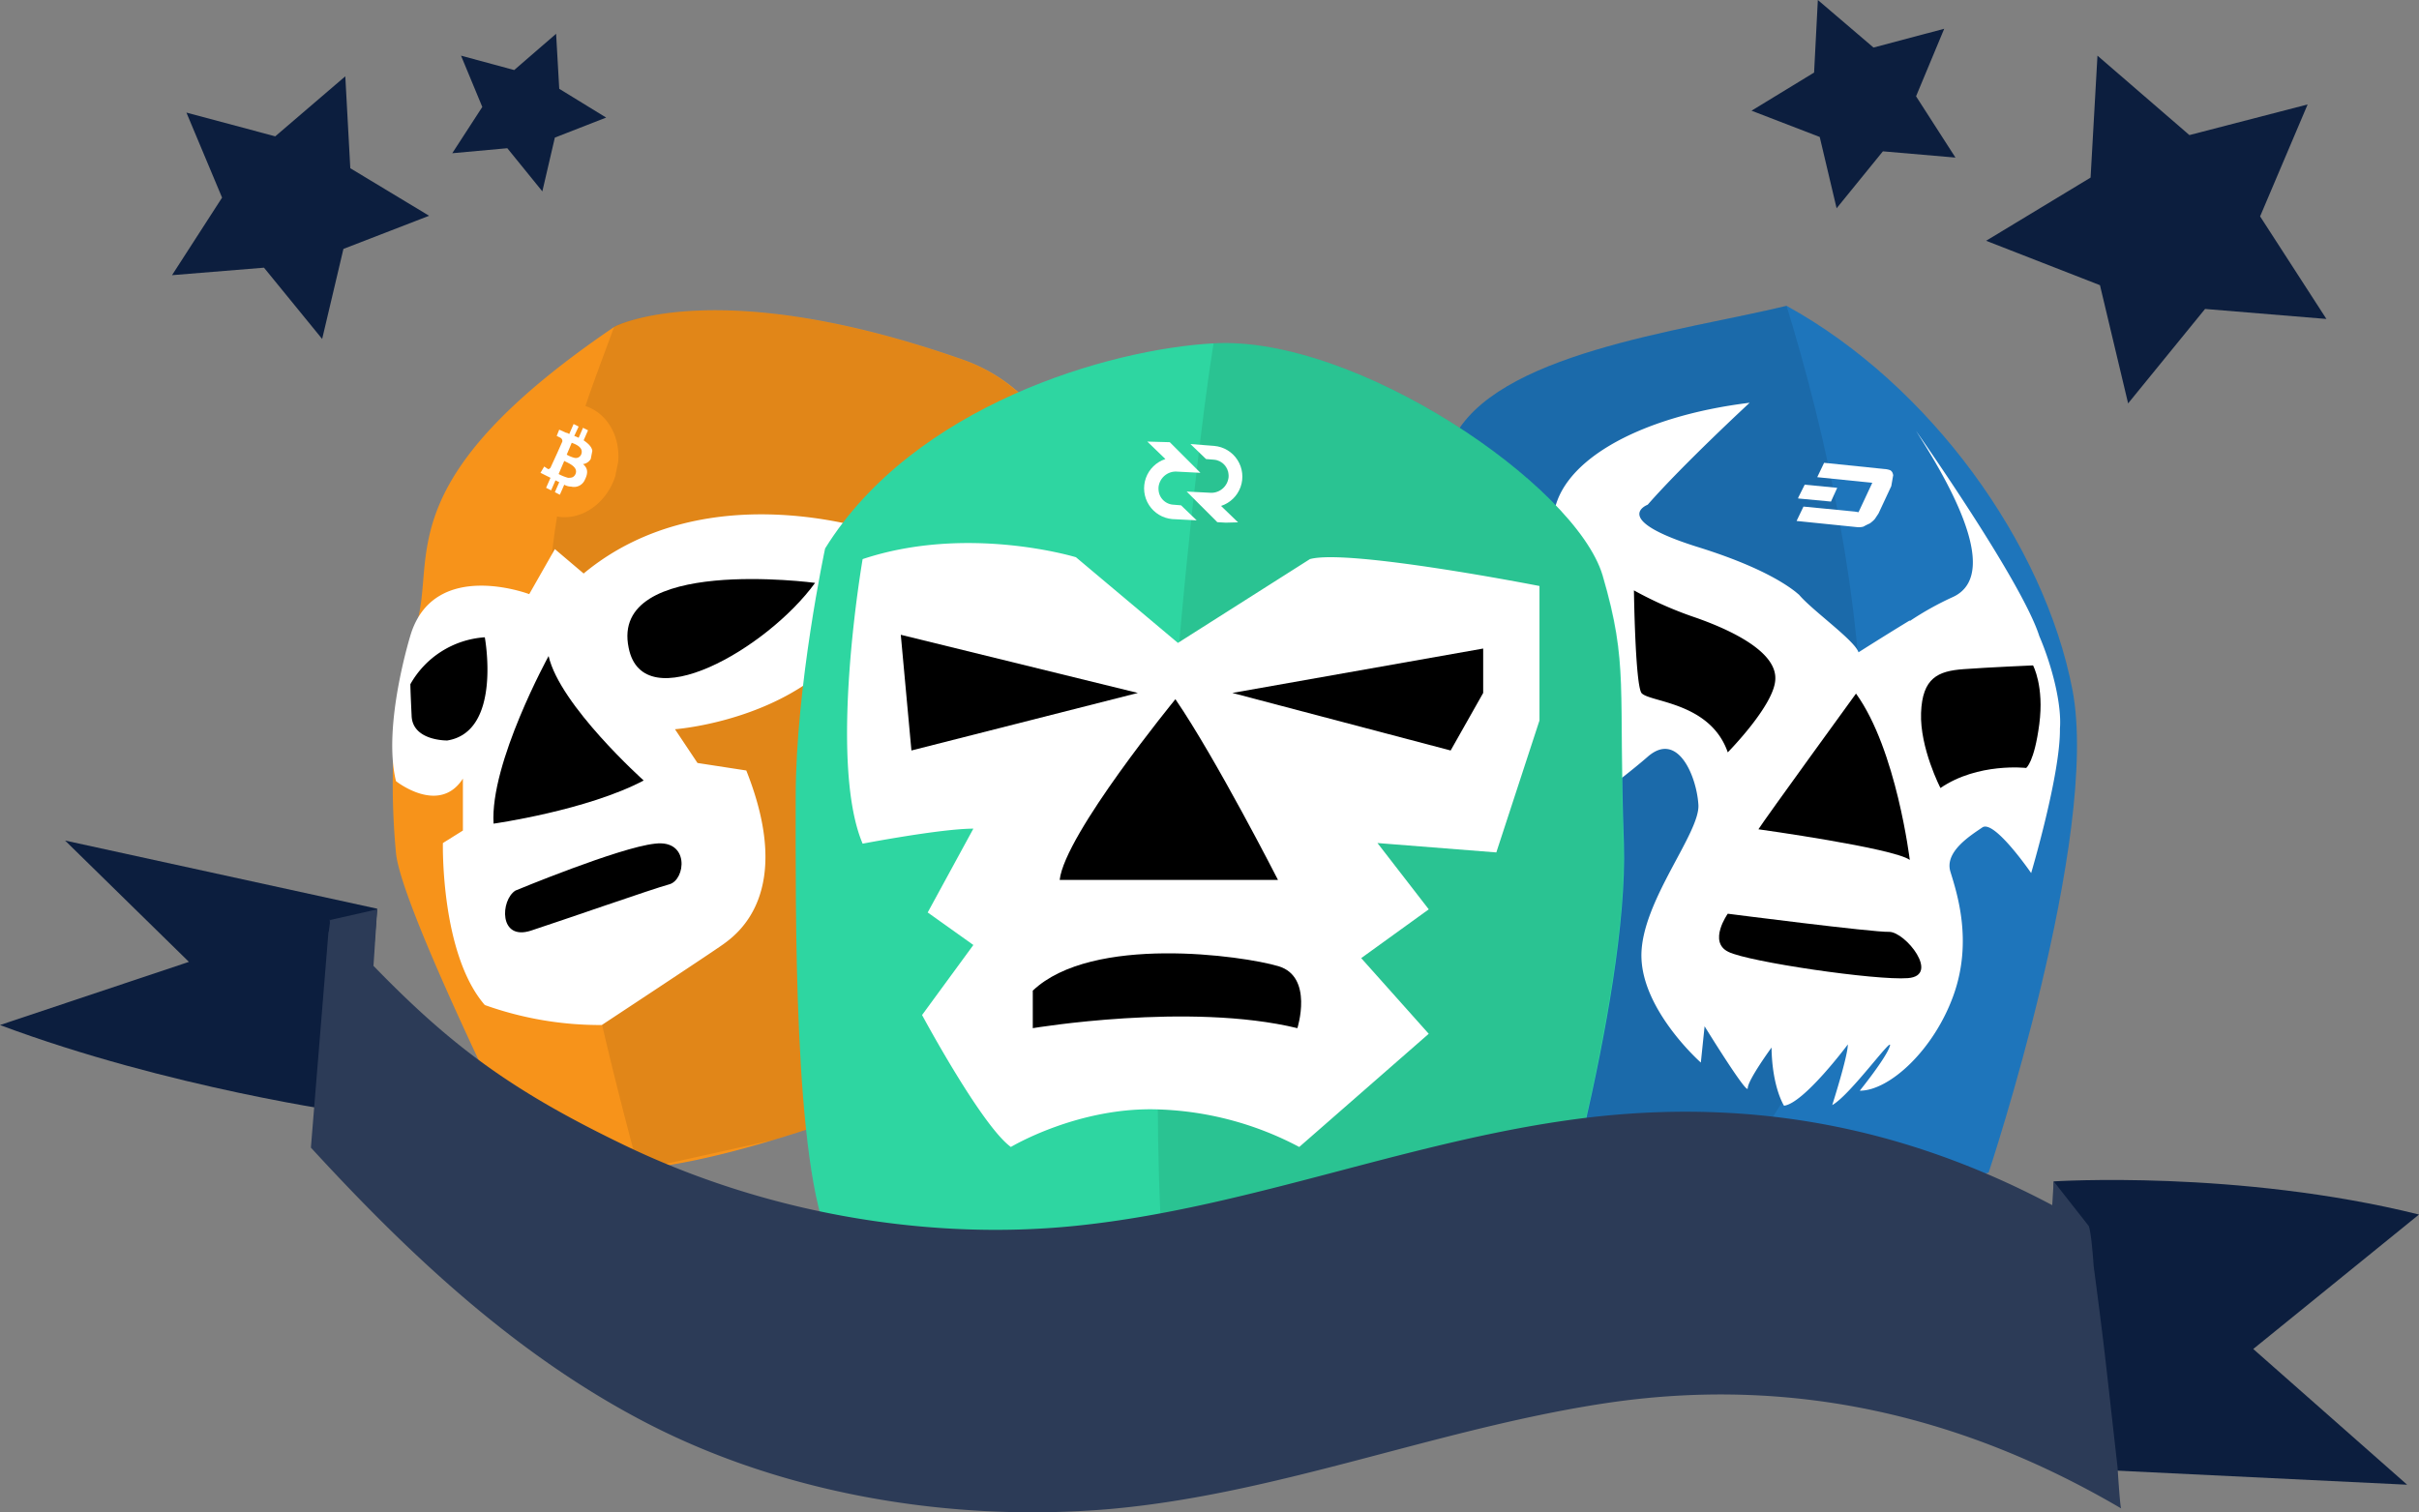 <svg xmlns="http://www.w3.org/2000/svg" xmlns:xlink="http://www.w3.org/1999/xlink" viewBox="10097.687 884.039 480 300.156"><rect x="10097.687" y="884.039" width="480" height="300.156" fill="#808080" stroke="none"/><defs><style>.a{fill:#0c1e3e;}.b{fill:#1e75bb;}.c{opacity:0.09;}.d{fill:#fff;}.e{clip-path:url(#a);}.f{fill:#f7931a;}.g{fill:#2ed6a1;}.h{fill:#2c3b57;}.i{clip-path:url(#b);}.j{clip-path:url(#c);}.k{clip-path:url(#d);}.l{clip-path:url(#e);}.m{clip-path:url(#f);}</style><clipPath id="a"><path d="M286.8,85.74l2.11-12.04,17.75,1.738-2.11,12.04Z" transform="translate(-286.8 -73.7)"/></clipPath><clipPath id="b"><path d="M81.5,85.619,85.844,63.4l19.116,3.227-4.469,22.219Z" transform="translate(-81.5 -63.4)"/></clipPath><clipPath id="c"><path d="M85.8,81.226,88.531,67.2l9.185,1.49L94.985,82.84Z" transform="translate(-85.8 -67.2)"/></clipPath><clipPath id="d"><path d="M182.924,87.205,182.8,70.7l19.736-.5.124,16.509Z" transform="translate(-182.8 -70.2)"/></clipPath><clipPath id="e"><path d="M190.445,71l3.1,2.979,1.49.124a3.221,3.221,0,0,1,2.979,3.476,3.5,3.5,0,0,1-3.476,3.1l-4.841-.248,6.082,6.082,4.344.248-3.6-3.476a6.119,6.119,0,0,0-1.365-11.916L190.445,71" transform="translate(-189.7 -71)"/></clipPath><clipPath id="f"><path d="M183.524,70.6l3.6,3.476a6.119,6.119,0,0,0,1.365,11.916l4.841.248-3.1-2.979-1.49-.124a3.221,3.221,0,0,1-2.979-3.476,3.5,3.5,0,0,1,3.476-3.1l4.841.248-6.082-6.082-4.469-.124" transform="translate(-182.886 -70.6)"/></clipPath></defs><g transform="translate(9415 856)"><path class="a" d="M62.876,30.447l15.64,9.434L61.511,46.459l-4.22,17.874L45.747,50.183,27.5,51.672l9.93-15.392L30.355,19.4l17.626,4.717L61.883,12.2Z" transform="translate(689.322 30.983)"/><path class="a" d="M93.526,16.323l9.31,5.71L92.657,26.005,90.174,36.68l-6.951-8.565L72.3,29.108l5.958-9.185L74.038,9.744,84.589,12.6l8.317-7.2Z" transform="translate(700.13 29.342)"/><path class="a" d="M338.229,33.1,317.5,45.642l22.591,8.813,5.586,23.46,15.268-18.743,24.081,1.986L371.868,40.8,381.3,18.582l-23.46,6.082L339.595,8.9Z" transform="translate(759.29 30.186)"/><path class="a" d="M292.413,14.4,280,21.971l13.53,5.213,3.351,14.151,9.185-11.3,14.4,1.241-7.82-12.164L318.231,5.71,304.2,9.434,293.157,0Z" transform="translate(750.243 28.039)"/><g transform="translate(682.687 88.737)"><g transform="translate(265.632)"><path class="b" d="M302.875,48.9c-21.1,5.089-58.092,9.434-66.284,26.687s-14.9,59.209-15.516,75.593c-.745,16.261-4.469,37.983-7.075,42.452,0,0,57.967,19.736,75.221,29.666,0,0,28.673,3.724,53.747-2.358,0,0,22.219-66.78,16.633-95.826S331.3,64.54,302.875,48.9Z" transform="translate(-214 -48.9)"/><path class="c" d="M302.875,48.9c-21.1,5.089-58.092,9.434-66.284,26.687s-14.9,59.209-15.516,75.593c-.745,16.261-4.469,37.983-7.075,42.452,0,0,57.967,19.736,75.221,29.666C332.169,180.6,318.515,99.792,302.875,48.9Z" transform="translate(-214 -48.9)"/><path class="d" d="M348.633,110.7h0c-3.476-10.923-24.453-40.714-24.453-40.714,4.717,7.448,17.874,28.3,7.2,33.018h0a59.993,59.993,0,0,0-8.441,4.717V107.6c-4.717,2.855-10.178,6.33-10.178,6.33-.745-2.358-9.185-8.317-11.792-11.42l-.745-.621c-2.234-1.738-7.572-5.213-19.612-8.937-17.254-5.462-9.682-8.317-9.682-8.317C278,76.564,291.162,64.4,291.162,64.4c-22.343,2.731-38.728,12.04-38.976,23.584a56.6,56.6,0,0,0,4.22,21.6c-11.668-3.1-15.019-19.86-15.019-19.86-4.841,1.241-6.206,23.212-6.951,29.666s18.495,7.82,18.495,7.82c-.745,3.972-20.729,6.33-20.729,6.33-.372,18.743,10.551,20.978,10.551,20.978,4.344-1.241,22.219-14.647,28.177-19.86s9.682,3.848,10.054,9.434c.5,5.586-11.42,19.364-11.3,30.163s11.792,21.1,11.792,21.1l.745-7.2s8.565,13.9,8.565,12.289,4.717-8.068,4.717-8.068c.124,7.944,2.483,11.544,2.483,11.544,3.972-.5,12.661-12.164,12.661-12.164,0,2.358-3.1,12.04-3.1,12.04,3.6-1.986,12.289-14.15,11.42-11.668-.745,2.358-5.958,8.813-5.958,8.813,5.958,0,14.771-8.192,18.619-18.991s.621-20.357-.621-24.453c-1.241-3.972,3.972-7.2,6.33-8.813s9.682,9.061,9.682,9.061,5.834-19.612,5.71-28.673C353.1,124.353,351.24,116.782,348.633,110.7Z" transform="translate(-209.611 -45.16)"/><path d="M300.464,110.9s-18.123,24.95-19.364,26.936c0,0,26.811,3.724,30.039,6.082C311.139,144.042,308.532,122.071,300.464,110.9Z" transform="translate(-197.811 -33.941)"/><path d="M279.819,126.549s9.31-9.434,9.434-14.523c.248-5.089-7.572-9.31-15.64-12.164A75.069,75.069,0,0,1,261.2,94.4s.248,18.495,1.49,20.357C264.179,116.619,276.344,116.495,279.819,126.549Z" transform="translate(-202.612 -37.922)"/><path d="M310.95,130.729s-4.1-7.944-3.848-14.9,3.351-8.317,8.441-8.689,13.778-.745,13.778-.745,2.234,4.1,1.241,11.668-2.607,8.689-2.607,8.689S318.4,125.64,310.95,130.729Z" transform="translate(-191.54 -35.027)"/><path d="M276.536,146.1s-3.972,5.586.124,7.572c3.972,1.986,29.294,5.71,35.625,5.213,6.455-.5-.5-9.185-3.724-9.185C305.458,149.824,276.536,146.1,276.536,146.1Z" transform="translate(-199.329 -25.448)"/><path class="d" d="M326,101.7" transform="translate(-186.978 -36.161)"/><g transform="translate(90.365 30.784)"><g class="e"><g transform="translate(0.496 0.372)"><path class="d" d="M304.7,75.241,292.662,74,291.3,76.855l10.923,1.117-2.731,5.834-.745-.124-6.331-.621-3.848-.372L287.2,85.544l12.164,1.241a3.436,3.436,0,0,0,1.117-.124,11.538,11.538,0,0,1,1.241-.621,6.213,6.213,0,0,0,.993-.869l.745-1.117,2.607-5.586a2.4,2.4,0,0,0,.372-1.241,2.42,2.42,0,0,0-.124-.993,1.14,1.14,0,0,0-.5-.745,3.622,3.622,0,0,0-1.117-.248" transform="translate(-287.2 -74)"/><path class="d" d="M295.22,78.121l-6.455-.621L287.4,80.231l6.579.621,1.241-2.731" transform="translate(-287.152 -73.156)"/></g></g></g></g><g transform="translate(77.833 0.882)"><path class="f" d="M62.806,141.079c0-9.682,2.11-17.75,5.089-30.659s-4.593-28.053,38.976-57.6c0,0,20.233-10.551,69.015,6.579,23.708,8.317,27.308,38.479,29.17,52.754,1.986,14.4,7.324,38.231,7.7,47.665s-2.358,28.425-42.2,43.32c-39.969,15.019-67.153,22.591-82.3,12.785,0,0-23.832-47.913-24.825-58.588A145,145,0,0,1,62.806,141.079Z" transform="translate(-62.687 -49.61)"/><path class="c" d="M105.611,220.148a2.112,2.112,0,0,0,.869-.124l25.694-5.71c9.682-2.855,20.481-6.7,32.273-11.171,39.969-15.019,42.576-34.011,42.2-43.32-.372-9.434-5.71-33.266-7.7-47.665S193.493,67.72,169.785,59.4C121,42.274,100.77,52.825,100.77,52.825,88.978,84.974,76.069,111.04,105.611,220.148Z" transform="translate(-56.71 -49.61)"/><path class="d" d="M104.282,183.6s21.474-14.15,24.081-16.012c2.731-1.986,14.275-10.178,4.593-34.507l-9.682-1.49-4.469-6.7s41.583-2.979,41.583-38.728c0,0-34.88-12.785-59.705,7.82l-5.71-4.841-5.089,8.937S71.264,91,66.423,105.9c0,0-5.71,18.123-2.979,29.294,0,0,8.565,6.827,13.282-.5V145l-3.972,2.483s-.5,21.971,8.317,32.149A67.879,67.879,0,0,0,104.282,183.6Z" transform="translate(-62.704 -41.738)"/><path d="M137.54,93.348c-9.558,13.157-34.135,27.184-36.99,12.909C96.7,87.886,137.54,93.348,137.54,93.348Z" transform="translate(-53.635 -39.241)"/><path d="M80.371,101.9s3.476,18.743-7.448,20.481c0,0-6.951.124-7.075-4.965-.248-5.089-.248-6.206-.248-6.206A18.352,18.352,0,0,1,80.371,101.9Z" transform="translate(-62.005 -36.994)"/><path d="M89.83,104.9s-11.668,21.226-10.923,33.266c0,0,18.495-2.607,29.791-8.565C108.7,129.6,92.064,114.706,89.83,104.9Z" transform="translate(-58.803 -36.271)"/><path d="M82.8,144.222c-2.979,1.862-3.351,10.054,3.1,7.944s24.2-8.317,27.432-9.185,4.1-8.937-2.855-8.068C103.406,135.657,82.8,144.222,82.8,144.222Z" transform="translate(-58.353 -29.045)"/></g><g transform="translate(157.883 7.385)"><path class="g" d="M210.118,54.912c-20.605,1.117-59.457,12.289-77.083,40.714,0,0-5.834,27.308-5.834,49.279s-.5,73.607,6.951,88.627c0,0,48.658,16.261,67.4,19.984,0,0,47.292-12.661,73.359-9.434,0,0,17.626-58.588,16.633-89.868-1.117-31.28.993-35.376-4.22-53.251C281.988,83.089,238.419,53.3,210.118,54.912Z" transform="translate(-127.194 -54.849)"/><path class="c" d="M260.824,244.082s17.626-58.588,16.633-89.868c-1.117-31.28.993-35.376-4.22-53.251S224.579,53.3,196.153,54.912c-4.22,25.943-16.261,133.313-8.565,198.6C187.589,253.516,234.881,240.855,260.824,244.082Z" transform="translate(-113.229 -54.849)"/><path class="d" d="M138.5,90.02s-6.951,40.093,0,56.478c0,0,15.516-2.979,21.971-2.979l-9.061,16.633,9.061,6.455-10.178,13.9s11.792,21.971,17.626,26.191c0,0,13.406-8.068,29.418-7.448a63.9,63.9,0,0,1,27.8,7.448l25.694-22.467L237.43,169.213l13.406-9.682-10.178-13.158,23.584,1.862,8.565-26.191V95.357s-37.983-7.448-45.555-5.337l-26.191,16.633L180.828,89.647S159.354,83.069,138.5,90.02Z" transform="translate(-125.212 -47.133)"/><path d="M144,101.5l2.11,22.964,44.934-11.42Z" transform="translate(-123.14 -43.594)"/><path d="M246.775,103.7v8.813l-6.455,11.42L197,112.513Z" transform="translate(-110.352 -43.063)"/><path d="M192.364,111.8s-21.971,26.811-22.964,35.873h43.32S200.432,123.592,192.364,111.8Z" transform="translate(-117.011 -41.109)"/><path d="M165.1,159.839v7.448s31.032-5.213,52.506,0c0,0,3.227-10.178-3.724-12.289C206.807,152.888,176.892,148.668,165.1,159.839Z" transform="translate(-118.049 -31.304)"/></g><g transform="translate(0 106.129)"><path class="a" d="M328.8,205.96l-.5-17.005s36.493-2.358,72.49,6.579L367.9,222.221l30.535,26.936-63.926-3.1Z" transform="translate(79.21 -121.305)"/><path class="a" d="M72.49,176.727l-2.855,11.792S33.514,183.554,0,171.018l37.486-12.537L12.909,134.4l61.939,13.53Z" transform="translate(0 -134.4)"/><path class="h" d="M335.223,197.589,328.4,188.9l-.5,8.192Z" transform="translate(79.113 -121.251)"/><g transform="translate(61.691 15.64)"><path class="h" d="M408.179,255.611c-.745-6.579-1.49-13.282-2.234-19.86s-1.614-13.282-2.483-19.86c0,.124-.5-7.82-1.117-8.192-30.659-18-62.684-25.446-98.185-21.474-34.88,3.972-67.649,18-102.653,21.6-30.287,3.1-62.312-2.855-89.62-16.012C85.076,178.9,73.408,168.722,53.424,147a6.234,6.234,0,0,1-.248,2.607l-3.476,42.7c19.612,21.35,40.838,41.334,66.78,54.74,27.68,14.275,60.7,19.612,91.606,17.005,34.011-2.979,66.16-16.385,99.922-21.226,36.121-5.089,69.635,2.731,100.915,21.1C408.676,263.8,408.179,255.363,408.179,255.611Z" transform="translate(-49.7 -147)"/><path class="a" d="M52.8,147.109c.5.621,0-.248,0,0Z" transform="translate(-48.952 -146.985)"/></g><path class="h" d="M52.848,147.51l9.31-2.11-.745,11.3L52.6,150.117Z" transform="translate(12.691 -131.746)"/></g><g transform="translate(101.164 17.998)"><g class="i"><g transform="translate(1.783 1.492)"><path class="f" d="M95.056,64.724c-4.344-.745-8.937,1.986-11.047,6.827-2.483,5.71-.5,12.289,4.344,14.647a7.89,7.89,0,0,0,2.234.745c4.344.745,8.937-1.986,11.047-6.827,2.483-5.71.5-12.289-4.344-14.647a7.89,7.89,0,0,0-2.234-.745" transform="translate(-82.936 -64.602)"/></g></g></g><g transform="translate(106.501 22.715)"><g class="j"><g transform="translate(0.745 0.745)"><path class="d" d="M91.862,78.475A9.558,9.558,0,0,1,90,77.73l1.117-2.607c.621.372,2.855,1.117,2.234,2.607-.372.745-.869.745-1.49.745M93.1,74.5a5.933,5.933,0,0,1-1.49-.621l.993-2.358c.621.248,2.483.869,1.862,2.358A1.157,1.157,0,0,1,93.1,74.5m-.124-6.7-.869,1.986c-.248-.124-.372-.248-.621-.248l-1.365-.621-.5,1.241.745.372a.743.743,0,0,1,.372.745l-.993,2.234-1.365,2.979c-.124.124-.248.248-.372.248H87.89l-.745-.5L86.4,77.482l1.241.621.745.372-.869,1.986.993.5.869-1.986.745.372-.869,1.986.993.5.869-1.986a2.829,2.829,0,0,0,1.365.372,2.344,2.344,0,0,0,2.731-1.365c.745-1.49.5-2.358-.372-3.1a2.091,2.091,0,0,0,1.738-1.49c.5-1.49-.372-2.358-1.614-3.227l.869-1.986-.993-.5-.869,1.986a6.052,6.052,0,0,0-.869-.372l.869-1.862-.993-.5" transform="translate(-86.4 -67.8)"/></g></g></g><g transform="translate(226.905 26.439)"><g class="k"><g transform="translate(0.107 0.497)"><path class="d" d="M189.7,80.31l6.082,6.082,4.344.248-4.344-.248L189.7,80.31h0m.745-9.31,3.1,2.979,1.49.124a3.127,3.127,0,0,1,2.979,3.1,3.221,3.221,0,0,0-2.979-3.1l-1.49-.124L190.445,71" transform="translate(-181.242 -70.503)"/><g transform="translate(8.458 0.497)"><g class="l"><path class="d" d="M190.445,71l3.1,2.979,1.49.124a3.127,3.127,0,0,1,2.979,3.1v.372a3.455,3.455,0,0,1-3.227,3.1h-.248l-4.841-.248h0l6.082,6.082,4.344.248-3.6-3.476a6.119,6.119,0,0,0-1.365-11.916L190.445,71" transform="translate(-189.7 -71)"/></g></g><path class="d" d="M188.862,76.558a3.263,3.263,0,0,0-3.227,3.1v0a3.265,3.265,0,0,1,3.227-3.1h.248l4.841.248h0l-4.841-.248h-.248M183.4,70.6l3.6,3.476L183.4,70.6" transform="translate(-182.762 -70.6)"/><g class="m"><path class="d" d="M183.524,70.6l3.6,3.476a6.119,6.119,0,0,0,1.365,11.916l4.841.248-3.1-2.979-1.49-.124a3.127,3.127,0,0,1-2.979-3.1v-.372a3.455,3.455,0,0,1,3.227-3.1h.248l4.841.248h0l-6.082-6.082-4.469-.124" transform="translate(-182.886 -70.6)"/></g></g></g></g></g></g></svg>